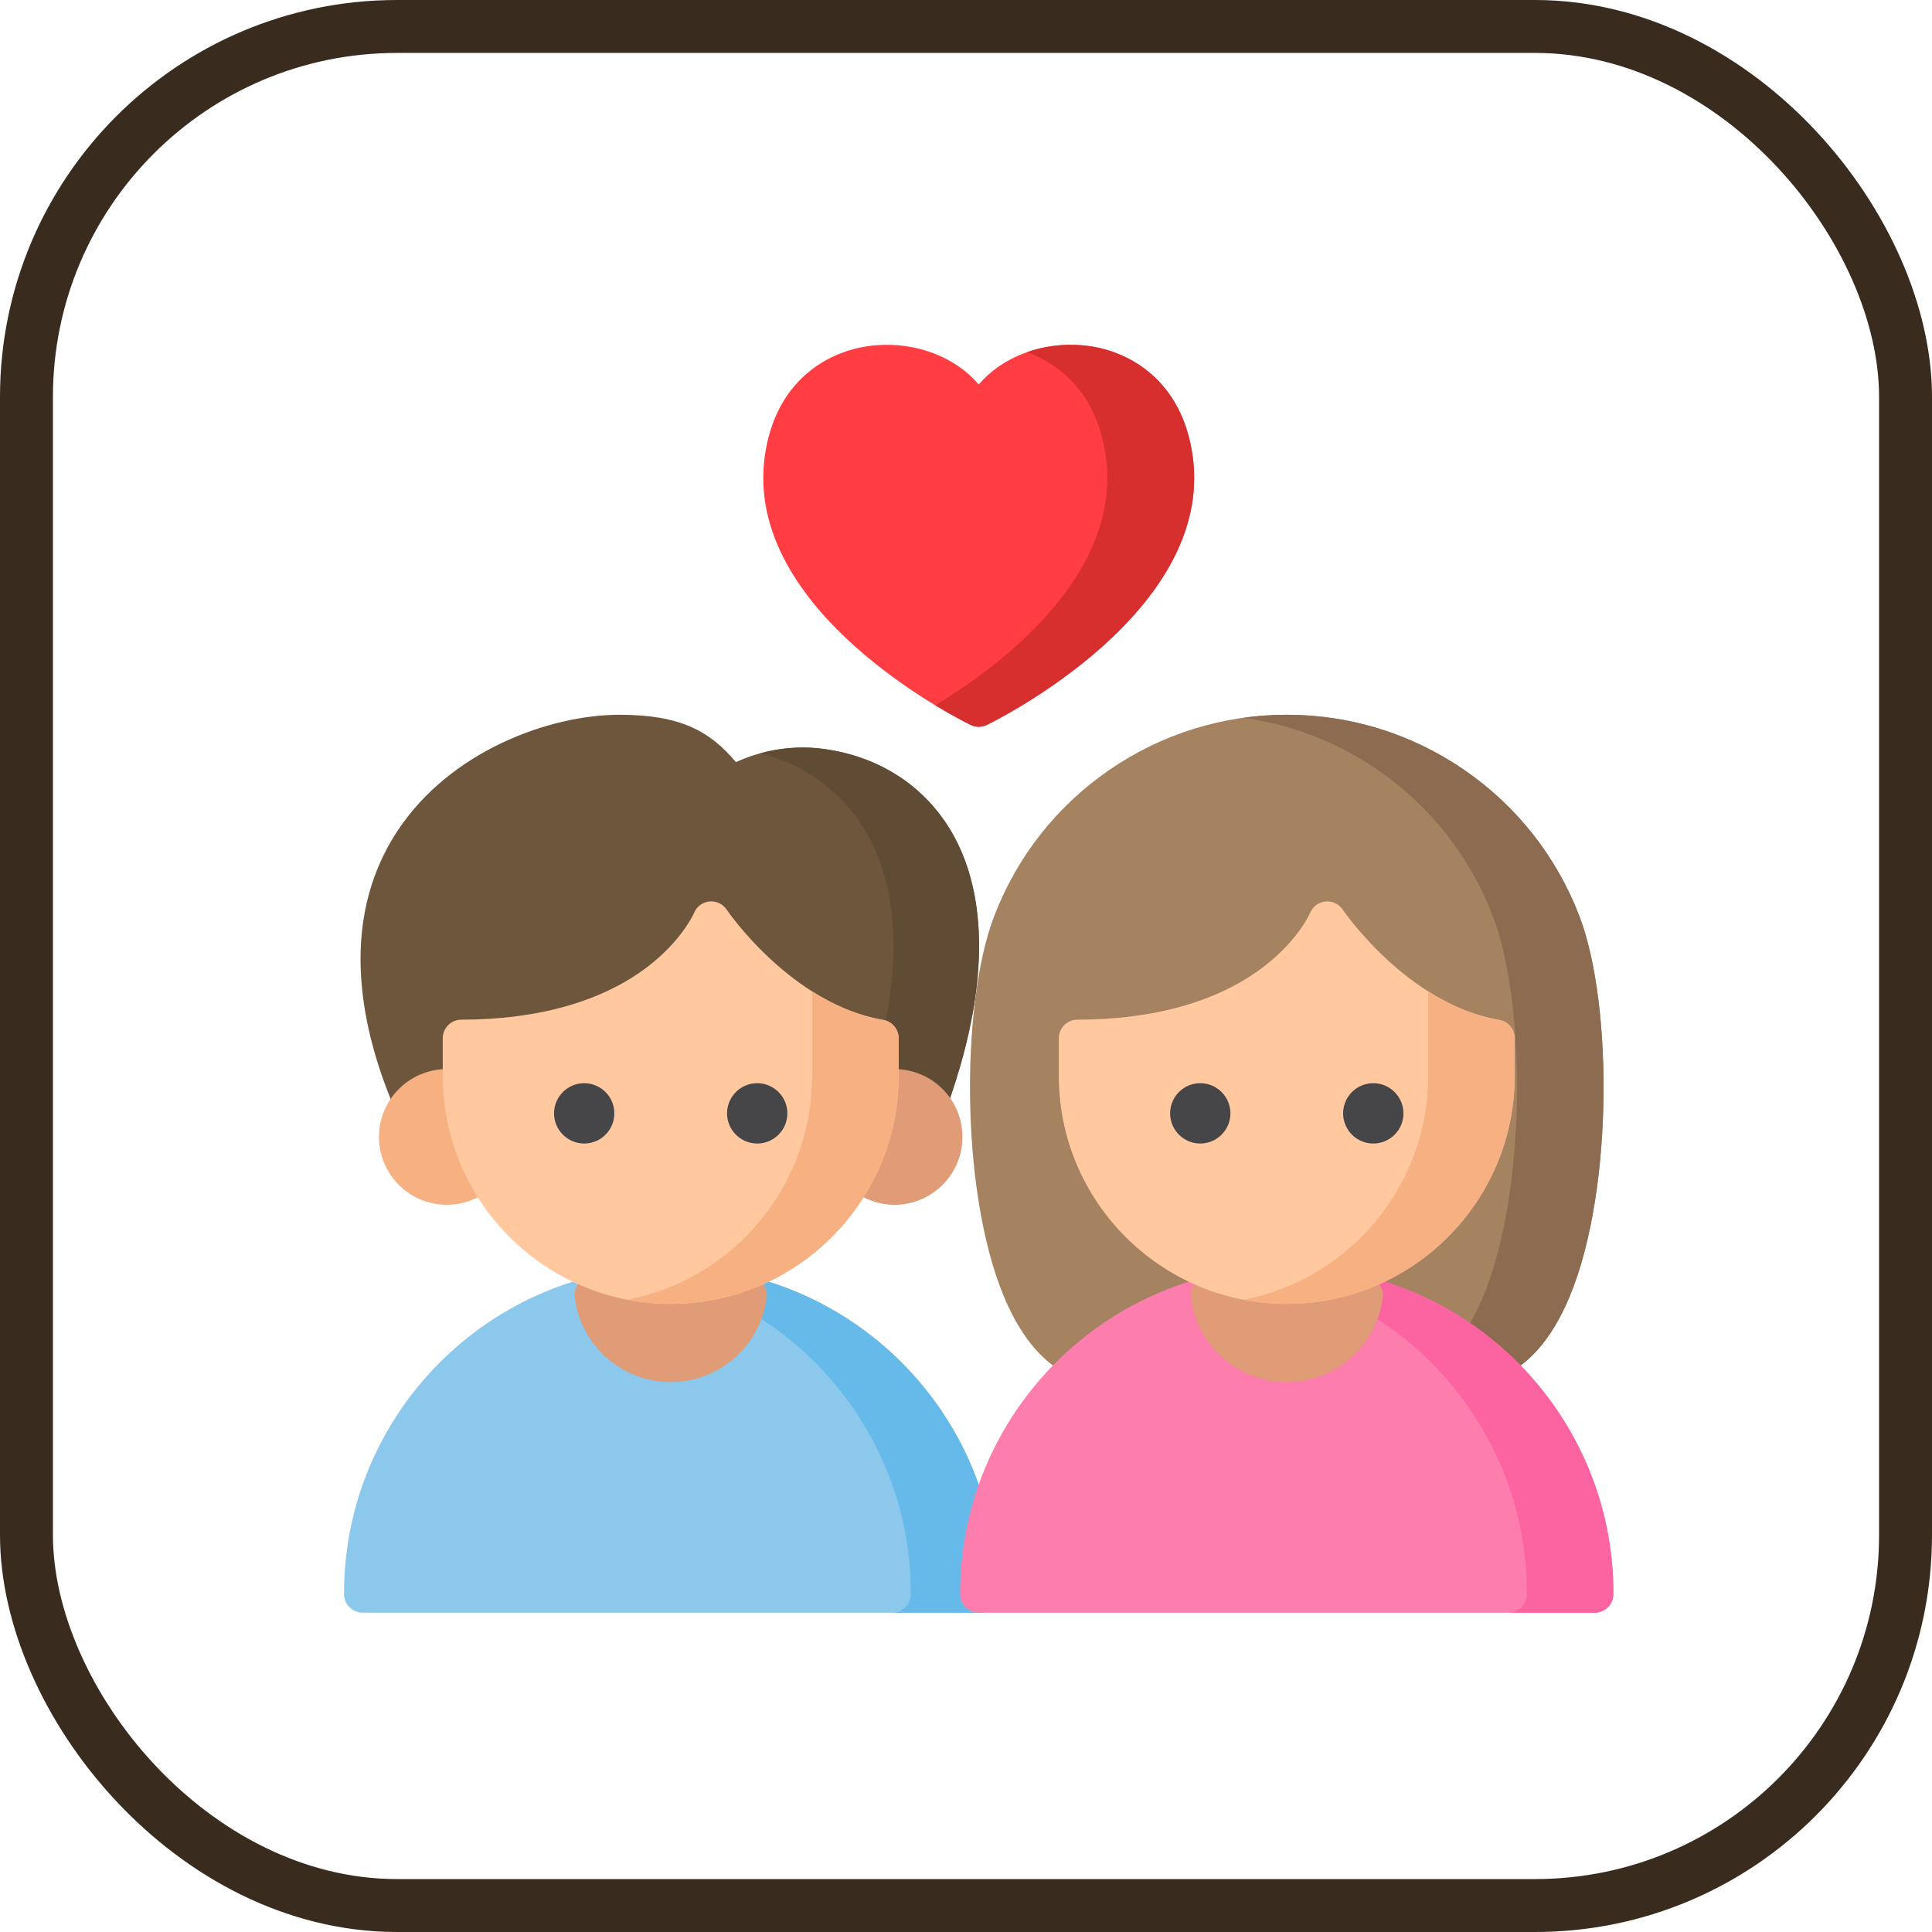 <?xml version="1.0" encoding="UTF-8"?>
<svg width="73px" height="73px" viewBox="0 0 73 73" version="1.1" xmlns="http://www.w3.org/2000/svg" xmlns:xlink="http://www.w3.org/1999/xlink">
    <!-- Generator: Sketch 51.3 (57544) - http://www.bohemiancoding.com/sketch -->
    <title>databases-and-servers/databases/relational-databases</title>
    <desc>Created with Sketch.</desc>
    <defs>
        <rect id="path-1" x="0" y="0" width="69" height="69" rx="14"></rect>
    </defs>
    <g id="databases-and-servers/databases/relational-databases" stroke="none" stroke-width="1" fill="none" fill-rule="evenodd">
        <g id="container" transform="translate(2, 2)">
            <mask id="mask-2" fill="white">
                <use xlink:href="#path-1"></use>
            </mask>
            <rect stroke="#392C1F" stroke-width="2" x="-1" y="-1" width="71" height="71" rx="14"></rect>
        </g>
        <g id="relationship" transform="translate(13, 13)" fill-rule="nonzero">
            <path d="M12.342,34.861 C5.537,34.861 0,40.397 0,47.203 L0,47.231 C0,47.619 0.315,47.934 0.703,47.934 L23.981,47.934 C24.37,47.934 24.684,47.619 24.684,47.231 L24.684,47.203 C24.684,40.397 19.148,34.861 12.342,34.861 Z" id="Shape" fill="#8CC7EC"></path>
            <path d="M12.342,34.861 C11.788,34.861 11.243,34.898 10.708,34.969 C16.743,35.771 21.416,40.951 21.416,47.203 L21.416,47.231 C21.416,47.619 21.101,47.934 20.712,47.934 L23.981,47.934 C24.37,47.934 24.684,47.619 24.684,47.231 L24.684,47.203 C24.684,40.397 19.148,34.861 12.342,34.861 Z" id="Shape" fill="#66BAEA"></path>
            <path d="M15.448,35.255 C13.428,34.732 11.256,34.732 9.236,35.255 C8.894,35.344 8.671,35.673 8.715,36.024 C8.944,37.846 10.503,39.221 12.342,39.221 C14.181,39.221 15.74,37.846 15.969,36.024 C16.014,35.673 15.791,35.344 15.448,35.255 Z" id="Shape" fill="#E09C77"></path>
            <path d="M22.903,18.349 C21.884,16.664 20.19,15.581 18.135,15.3 C16.673,15.099 15.477,15.49 14.806,15.796 C13.829,14.632 12.716,14.007 10.408,14.007 C7.757,14.007 3.999,15.382 2.014,18.402 C-0.295,21.913 0.696,26.072 1.935,28.942 C2.05,29.208 2.581,29.367 2.581,29.367 L21.865,29.292 C21.865,29.292 22.633,29.235 22.765,28.87 C24.774,23.307 23.949,20.078 22.903,18.349 Z" id="Shape" fill="#6E563D"></path>
            <path d="M22.903,18.349 C21.884,16.664 20.19,15.581 18.135,15.3 C17.201,15.172 16.377,15.285 15.728,15.463 C17.409,15.893 18.79,16.897 19.668,18.349 C20.714,20.078 21.539,23.307 19.531,28.87 C19.399,29.235 18.63,29.292 18.63,29.292 L21.865,29.292 C21.865,29.292 22.633,29.235 22.765,28.87 C24.774,23.307 23.949,20.078 22.903,18.349 Z" id="Shape" fill="#604B35"></path>
            <path d="M20.802,27.396 C20.536,27.396 20.272,27.437 20.017,27.519 C19.743,27.607 19.55,27.854 19.531,28.142 C19.466,29.103 19.216,30.024 18.786,30.881 C18.657,31.139 18.698,31.449 18.89,31.664 C19.376,32.21 20.074,32.523 20.802,32.523 C22.215,32.523 23.366,31.373 23.366,29.96 C23.366,28.546 22.216,27.396 20.802,27.396 Z" id="Shape" fill="#E09C77"></path>
            <path d="M5.898,30.881 C5.468,30.024 5.218,29.102 5.154,28.142 C5.134,27.854 4.942,27.607 4.667,27.519 C4.413,27.437 4.149,27.396 3.882,27.396 C2.469,27.396 1.319,28.546 1.319,29.96 C1.319,31.373 2.469,32.523 3.882,32.523 C4.611,32.523 5.308,32.21 5.795,31.664 C5.987,31.449 6.028,31.139 5.898,30.881 Z" id="Shape" fill="#F7B081"></path>
            <path d="M46.677,21.617 C45.815,19.368 44.312,17.459 42.33,16.094 C40.347,14.729 38.027,14.007 35.62,14.007 C33.213,14.007 30.893,14.729 28.91,16.094 C26.929,17.459 25.426,19.368 24.564,21.617 C23.27,24.992 23.265,32.468 25.105,36.38 C25.783,37.824 26.67,38.74 27.741,39.102 C28.108,39.226 42.981,39.139 43.275,39.139 C43.349,39.139 43.425,39.127 43.5,39.102 C44.57,38.74 45.457,37.824 46.136,36.38 C47.975,32.468 47.971,24.992 46.677,21.617 Z" id="Shape" fill="#A58260"></path>
            <path d="M46.677,21.617 C45.815,19.368 44.312,17.459 42.33,16.094 C40.347,14.729 38.027,14.007 35.62,14.007 C35.07,14.007 34.524,14.046 33.986,14.121 C35.802,14.372 37.532,15.041 39.062,16.094 C41.043,17.459 42.546,19.368 43.408,21.617 C44.702,24.992 44.706,32.468 42.867,36.38 C42.188,37.824 41.301,38.74 40.231,39.102 C40.157,39.127 40.081,39.139 40.006,39.139 C39.857,39.139 35.967,39.161 32.117,39.167 C36.645,39.176 43.083,39.139 43.275,39.139 C43.349,39.139 43.425,39.127 43.5,39.102 C44.57,38.74 45.457,37.824 46.136,36.38 C47.975,32.468 47.971,24.992 46.677,21.617 Z" id="Shape" fill="#8C6B50"></path>
            <path d="M35.62,34.861 C28.815,34.861 23.278,40.397 23.278,47.203 L23.278,47.231 C23.278,47.619 23.593,47.934 23.981,47.934 L47.259,47.934 C47.648,47.934 47.962,47.619 47.962,47.231 L47.962,47.203 C47.962,40.397 42.426,34.861 35.62,34.861 Z" id="Shape" fill="#FD7DAD"></path>
            <path d="M35.62,34.861 C35.066,34.861 34.521,34.898 33.986,34.969 C40.022,35.771 44.694,40.951 44.694,47.203 L44.694,47.231 C44.694,47.619 44.379,47.934 43.99,47.934 L47.259,47.934 C47.648,47.934 47.962,47.619 47.962,47.231 L47.962,47.203 C47.962,40.397 42.426,34.861 35.62,34.861 Z" id="Shape" fill="#FC63A1"></path>
            <path d="M32.066,4.246 C31.673,1.376 29.651,0.195 27.889,0.047 C26.32,-0.085 24.854,0.504 23.981,1.527 C23.109,0.504 21.642,-0.085 20.073,0.047 C18.311,0.195 16.289,1.376 15.896,4.246 C15.09,10.145 23.323,14.22 23.674,14.39 C23.771,14.438 23.876,14.461 23.981,14.461 C24.086,14.461 24.191,14.438 24.288,14.39 C24.639,14.22 32.873,10.145 32.066,4.246 Z" id="Shape" fill="#FF3D43"></path>
            <path d="M32.066,4.246 C31.673,1.376 29.651,0.195 27.889,0.047 C27.154,-0.015 26.443,0.083 25.804,0.308 C27.189,0.807 28.478,2.016 28.783,4.246 C29.4,8.758 24.727,12.204 22.34,13.65 C23.073,14.094 23.591,14.35 23.674,14.39 C23.771,14.438 23.876,14.461 23.981,14.461 C24.086,14.461 24.192,14.438 24.289,14.39 C24.639,14.22 32.873,10.145 32.066,4.246 Z" id="Shape" fill="#D72E2E"></path>
            <path d="M20.371,25.538 C16.891,24.94 14.482,21.408 14.459,21.373 C14.314,21.156 14.063,21.036 13.804,21.062 C13.545,21.088 13.323,21.253 13.225,21.494 C13.22,21.504 12.784,22.511 11.502,23.503 C9.789,24.828 7.345,25.528 4.432,25.528 C4.044,25.528 3.729,25.843 3.729,26.231 L3.729,27.654 C3.729,32.403 7.593,36.267 12.342,36.267 C17.091,36.267 20.955,32.403 20.955,27.654 L20.955,26.231 C20.955,25.889 20.709,25.596 20.371,25.538 Z" id="Shape" fill="#FFC89F"></path>
            <path d="M20.371,25.538 C19.379,25.368 18.474,24.958 17.687,24.46 L17.687,27.654 C17.687,31.844 14.679,35.345 10.709,36.111 C11.238,36.213 11.784,36.267 12.342,36.267 C17.091,36.267 20.955,32.403 20.955,27.654 L20.955,26.231 C20.955,25.889 20.709,25.596 20.371,25.538 Z" id="Shape" fill="#F7B081"></path>
            <path d="M38.726,35.255 C36.706,34.732 34.534,34.732 32.514,35.255 C32.172,35.344 31.949,35.673 31.993,36.024 C32.222,37.846 33.781,39.221 35.62,39.221 C37.459,39.221 39.018,37.846 39.247,36.024 C39.292,35.673 39.069,35.344 38.726,35.255 Z" id="Shape" fill="#E09C77"></path>
            <path d="M43.649,25.538 C40.169,24.94 37.76,21.408 37.737,21.373 C37.592,21.156 37.34,21.036 37.082,21.062 C36.823,21.088 36.601,21.253 36.503,21.494 C36.498,21.504 36.062,22.511 34.78,23.503 C33.068,24.828 30.623,25.528 27.71,25.528 C27.322,25.528 27.007,25.843 27.007,26.231 L27.007,27.654 C27.007,32.403 30.871,36.267 35.62,36.267 C40.37,36.267 44.233,32.403 44.233,27.654 L44.233,26.231 C44.233,25.889 43.987,25.596 43.649,25.538 Z" id="Shape" fill="#FFC89F"></path>
            <path d="M43.649,25.538 C42.657,25.368 41.752,24.959 40.965,24.46 L40.965,27.654 C40.965,31.844 37.957,35.345 33.987,36.111 C34.516,36.213 35.062,36.267 35.62,36.267 C40.37,36.267 44.233,32.403 44.233,27.654 L44.233,26.231 C44.233,25.889 43.987,25.596 43.649,25.538 Z" id="Shape" fill="#F7B081"></path>
            <g id="Group" transform="translate(31.125, 27.844)" fill="#464649">
                <path d="M1.226,2.364 C0.598,2.364 0.087,1.852 0.087,1.224 C0.087,0.595 0.598,0.084 1.226,0.084 C1.855,0.084 2.366,0.595 2.366,1.224 C2.366,1.853 1.855,2.364 1.226,2.364 Z" id="Shape"></path>
                <path d="M7.764,2.364 C7.135,2.364 6.624,1.852 6.624,1.224 C6.624,0.595 7.135,0.084 7.764,0.084 C8.392,0.084 8.904,0.595 8.904,1.224 C8.904,1.853 8.393,2.364 7.764,2.364 Z" id="Shape"></path>
            </g>
            <g id="Group" transform="translate(7.875, 27.844)" fill="#464649">
                <path d="M1.198,2.364 C0.57,2.364 0.059,1.852 0.059,1.224 C0.059,0.595 0.57,0.084 1.198,0.084 C1.827,0.084 2.338,0.595 2.338,1.224 C2.338,1.853 1.827,2.364 1.198,2.364 Z" id="Shape"></path>
                <path d="M7.736,2.364 C7.107,2.364 6.596,1.852 6.596,1.224 C6.596,0.595 7.107,0.084 7.736,0.084 C8.364,0.084 8.876,0.595 8.876,1.224 C8.876,1.853 8.364,2.364 7.736,2.364 Z" id="Shape"></path>
            </g>
        </g>
    </g>
</svg>